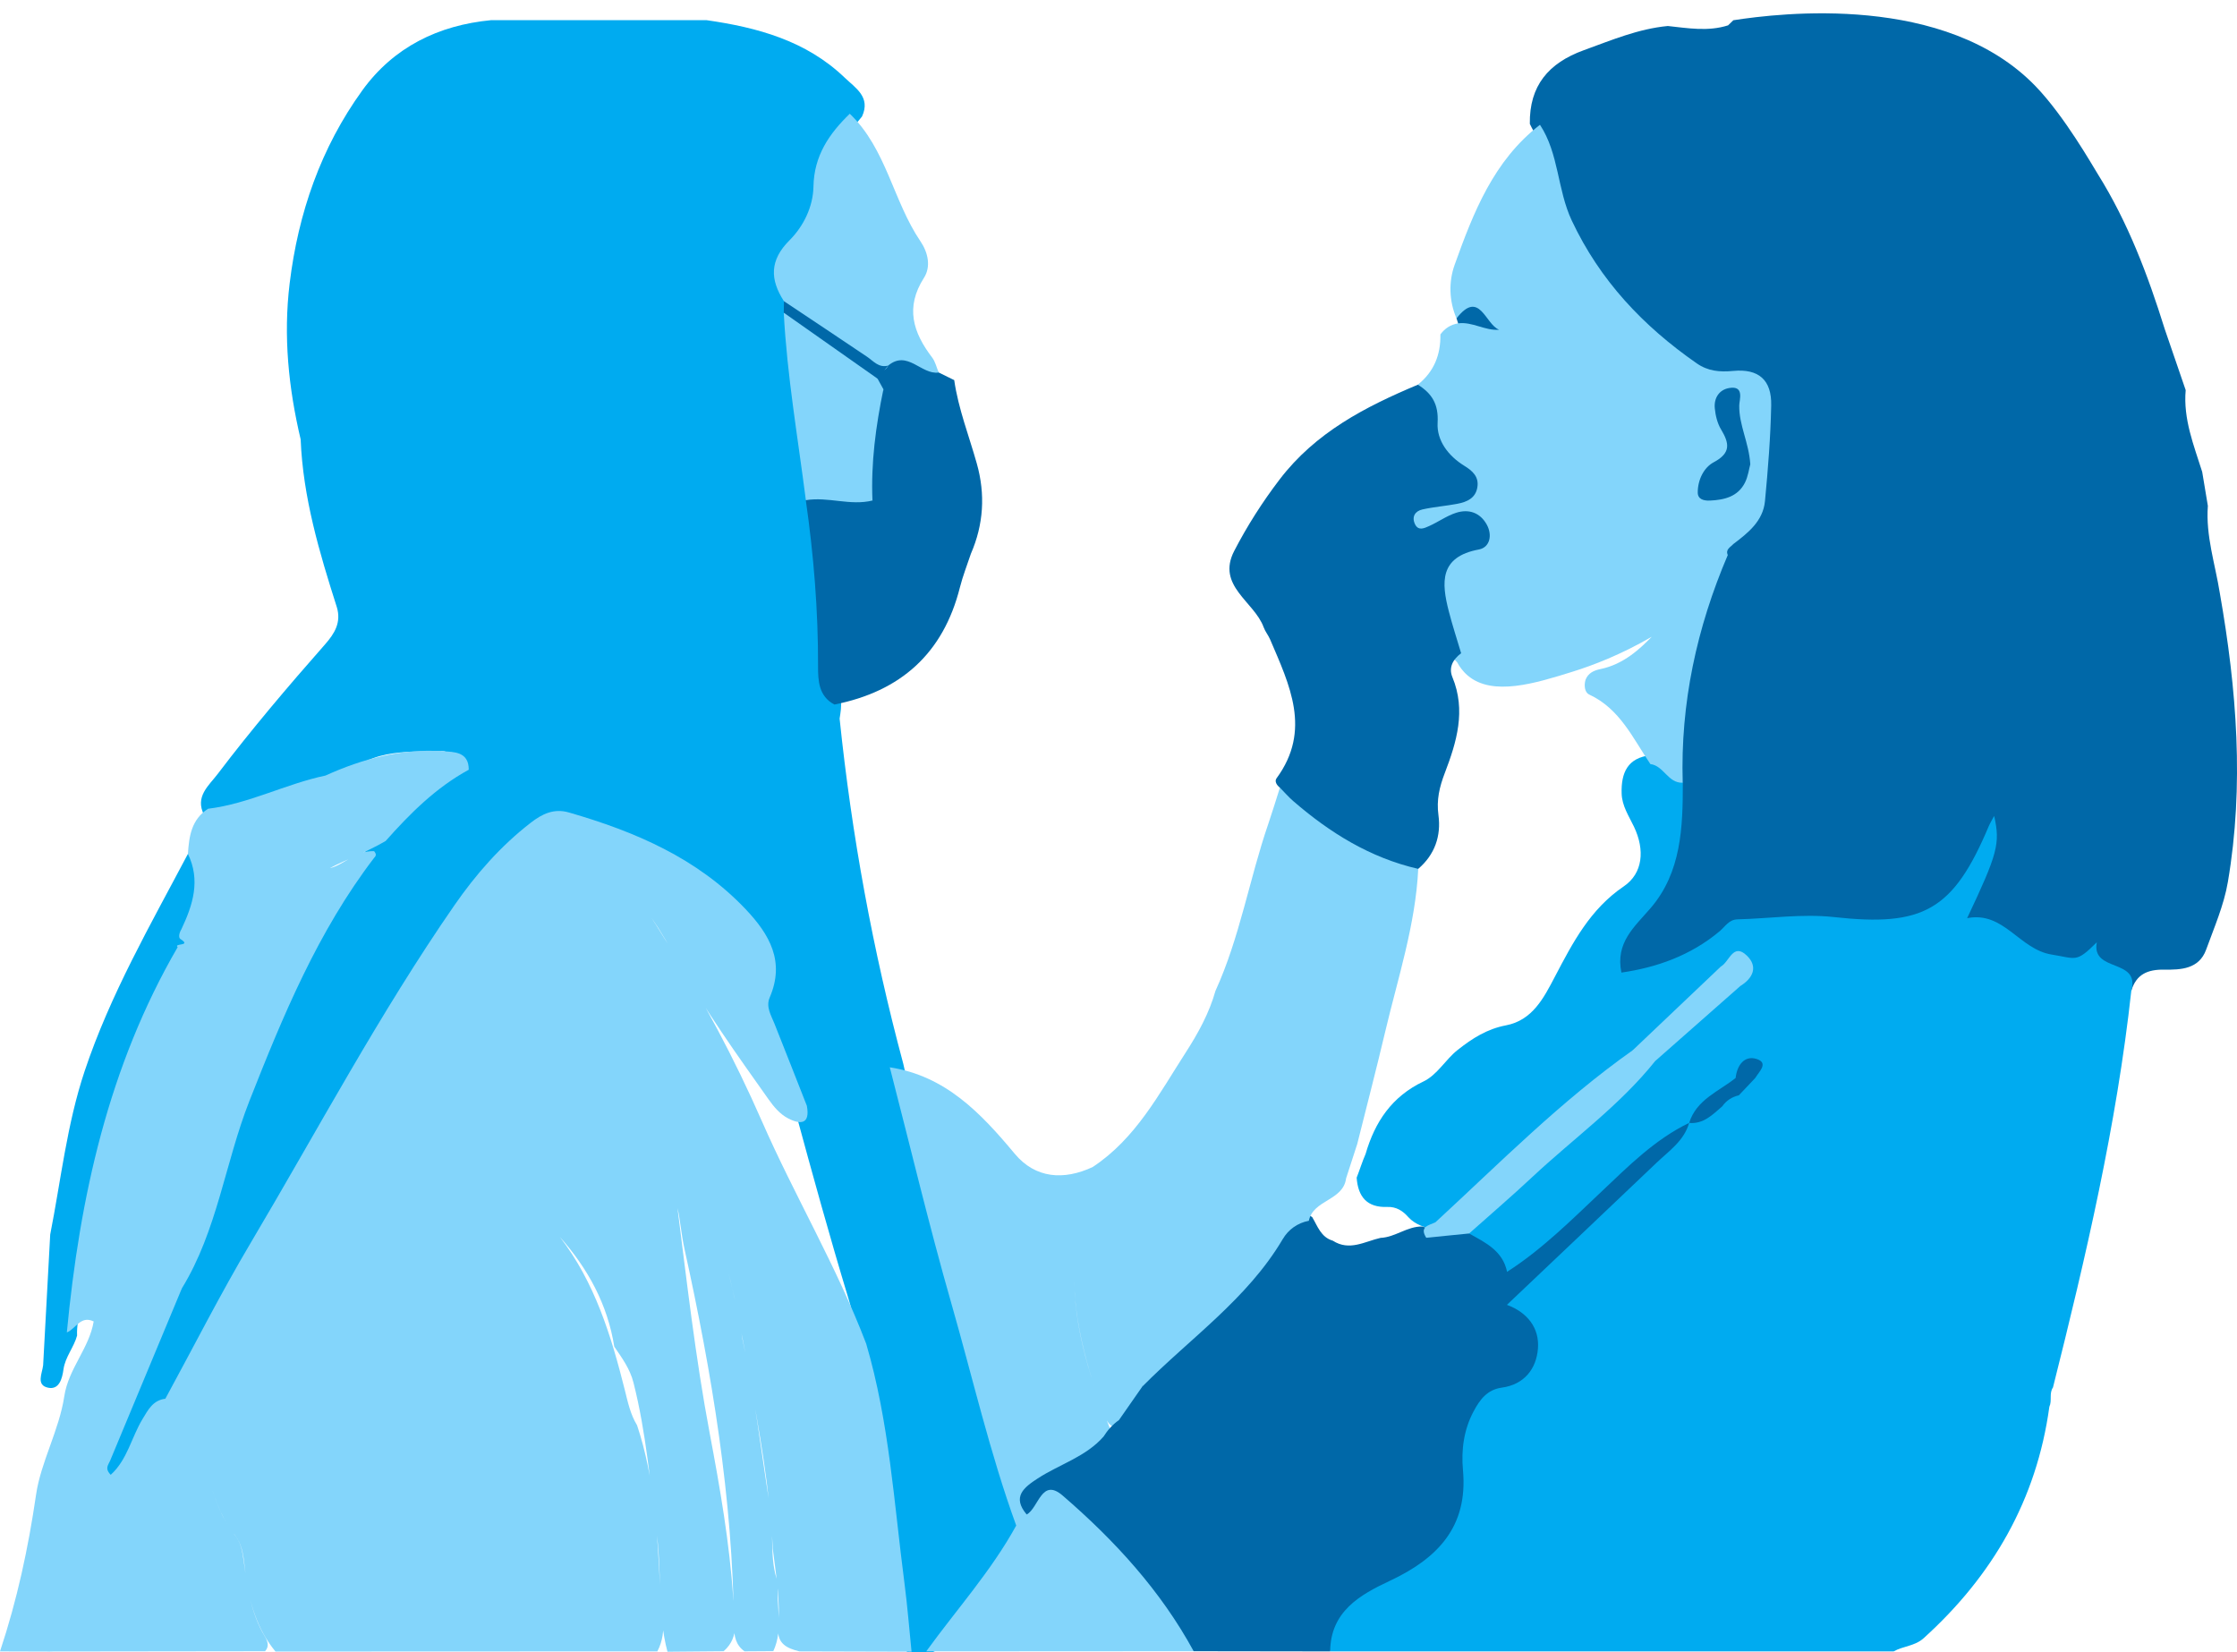 <?xml version="1.0" encoding="utf-8"?>
<!-- Generator: Adobe Illustrator 24.2.3, SVG Export Plug-In . SVG Version: 6.00 Build 0)  -->
<svg version="1.1" id="Слой_1" xmlns="http://www.w3.org/2000/svg" xmlns:xlink="http://www.w3.org/1999/xlink" x="0px" y="0px"
	 viewBox="0 0 585 432" style="enable-background:new 0 0 585 432;" xml:space="preserve">
<style type="text/css">
	.st0{fill:#000600;}
	.st1{fill:#0071C5;}
	.st2{clip-path:url(#SVGID_2_);fill:#83D5FB;}
	.st3{clip-path:url(#SVGID_2_);fill:#00ABF0;}
	.st4{clip-path:url(#SVGID_2_);fill:#57CAF9;}
	.st5{clip-path:url(#SVGID_2_);fill:#0071C5;}
	.st6{clip-path:url(#SVGID_2_);fill:#31C5F8;}
	.st7{clip-path:url(#SVGID_2_);fill:#3DD1F9;}
	.st8{clip-path:url(#SVGID_4_);fill:#00ABF0;}
	.st9{clip-path:url(#SVGID_4_);fill:#83D5FB;}
	.st10{clip-path:url(#SVGID_4_);fill:#31C5F8;}
	.st11{clip-path:url(#SVGID_4_);fill:#0071C5;}
	.st12{clip-path:url(#SVGID_4_);fill:#57CAF9;}
	.st13{clip-path:url(#SVGID_4_);fill:#A6A6A6;}
	.st14{opacity:0.14;fill:#000600;}
	.st15{clip-path:url(#SVGID_8_);fill:#C980DD;}
	.st16{clip-path:url(#SVGID_8_);fill:#E7B3EE;}
	.st17{clip-path:url(#SVGID_8_);fill:#8C9295;}
	.st18{clip-path:url(#SVGID_8_);fill:#921C9F;}
	.st19{clip-path:url(#SVGID_8_);fill:#CDD0D3;}
	.st20{clip-path:url(#SVGID_8_);fill:#DFDBD1;}
	.st21{clip-path:url(#SVGID_8_);fill:#543F31;}
	.st22{clip-path:url(#SVGID_8_);fill:#C38A75;}
	.st23{clip-path:url(#SVGID_8_);fill:#B3B9BC;}
	.st24{clip-path:url(#SVGID_8_);fill:#8B9295;}
	.st25{clip-path:url(#SVGID_8_);fill:#D59C87;}
	.st26{fill:#E7B3EE;}
	.st27{clip-path:url(#SVGID_10_);}
	.st28{fill:#D6A1E6;}
	.st29{fill:#C980DD;}
	.st30{clip-path:url(#SVGID_12_);fill:#FFE050;}
	.st31{opacity:0.5;clip-path:url(#SVGID_12_);}
	.st32{fill:#A2C9FF;}
	.st33{fill:#FF8B00;}
	.st34{clip-path:url(#SVGID_12_);fill:#FFECA0;}
	.st35{clip-path:url(#SVGID_12_);}
	.st36{fill:#F9C956;}
	.st37{fill:#FFECA0;}
	.st38{fill:#2A356B;}
	.st39{clip-path:url(#SVGID_12_);fill:#F9C956;}
	.st40{clip-path:url(#SVGID_12_);fill:#A2C9FF;}
	.st41{clip-path:url(#SVGID_12_);fill:#FF8B00;}
	.st42{clip-path:url(#SVGID_12_);fill:#2A356B;}
	.st43{fill:#1B254E;}
	.st44{clip-path:url(#SVGID_12_);fill:#C22C28;}
	.st45{clip-path:url(#SVGID_12_);fill:#FF7400;}
	.st46{fill:#FFE050;}
	.st47{clip-path:url(#SVGID_12_);fill:#FFEB82;}
	.st48{clip-path:url(#SVGID_14_);fill:#FFE286;}
	.st49{fill:#FFFFFF;}
	.st50{fill:#ACD7C2;}
	.st51{fill:none;stroke:#FFFFFF;stroke-miterlimit:10;}
	.st52{fill:#A1CAAA;}
	.st53{fill:#95CCA0;}
	.st54{opacity:0.76;}
	.st55{fill:#C3E8CC;}
	.st56{fill:url(#SVGID_15_);}
	.st57{fill:url(#SVGID_16_);}
	.st58{fill:url(#SVGID_17_);}
	.st59{fill:#F5E5BD;}
	.st60{fill:url(#SVGID_18_);}
	.st61{fill:url(#SVGID_19_);}
	.st62{fill:url(#SVGID_20_);}
	.st63{fill:url(#SVGID_21_);}
	.st64{fill:url(#SVGID_22_);}
	.st65{fill:url(#SVGID_23_);}
	.st66{fill:#E3EDC3;}
	.st67{fill:#EEFAD1;}
	.st68{fill:url(#SVGID_24_);}
	.st69{fill:url(#SVGID_25_);}
	.st70{fill:url(#SVGID_26_);}
	.st71{fill:url(#SVGID_27_);}
	.st72{fill:url(#SVGID_28_);}
	.st73{fill:#FFE392;}
	.st74{clip-path:url(#SVGID_30_);fill:url(#SVGID_31_);}
	.st75{fill:#5B2A1E;}
	.st76{fill:#8F7673;}
	.st77{fill:url(#SVGID_32_);}
	.st78{fill:url(#SVGID_33_);}
	.st79{fill:url(#SVGID_34_);}
	.st80{fill:url(#SVGID_35_);}
	.st81{fill:#F79291;}
	.st82{fill:url(#SVGID_36_);}
	.st83{fill:#FF9D5B;}
	.st84{opacity:0.75;fill:#FFFFFF;}
	.st85{fill:#FFC28E;}
	.st86{fill:none;}
	.st87{clip-path:url(#SVGID_38_);fill:#FFE0C3;}
	.st88{clip-path:url(#SVGID_38_);fill:#FF9F36;}
	.st89{clip-path:url(#SVGID_38_);fill:#FFF3E2;}
	.st90{clip-path:url(#SVGID_40_);fill:#FAC1E3;}
	.st91{opacity:0.8;clip-path:url(#SVGID_40_);fill:#EF8FC7;}
	.st92{clip-path:url(#SVGID_40_);fill:#EF8FC7;}
	.st93{opacity:0.79;clip-path:url(#SVGID_40_);fill:#FAC1E3;}
	.st94{fill:url(#SVGID_41_);}
	.st95{fill:#FFFDEC;}
	.st96{fill:#78CB99;}
	.st97{fill:#B2E1C4;}
	.st98{fill:#D8EFE2;}
	.st99{opacity:0.44;fill:#FFFFFF;}
	.st100{clip-path:url(#SVGID_43_);fill:#FFF7C8;}
	.st101{fill:url(#SVGID_44_);}
	.st102{fill:url(#SVGID_45_);}
	.st103{opacity:0.86;fill:#FFD0D7;}
	.st104{fill:url(#SVGID_46_);}
	.st105{opacity:0.66;}
	.st106{opacity:0.37;fill:#FFFFFF;}
	.st107{opacity:0.4;}
	.st108{opacity:0.26;fill:#FFFFFF;}
	.st109{opacity:0.62;fill:#FFFFFF;}
	.st110{opacity:0.41;fill:#FFFFFF;}
	.st111{opacity:0.69;fill:#FFFFFF;}
	.st112{opacity:0.73;fill:#FFFFFF;}
	.st113{opacity:0.16;fill:#FFFFFF;}
	.st114{opacity:0.3;fill:#FFFFFF;}
	.st115{opacity:0.23;fill:#FFFFFF;}
	.st116{opacity:0.24;fill:#FFFFFF;}
	.st117{opacity:0.43;fill:#FFFFFF;}
	.st118{opacity:0.76;fill:#FFFFFF;}
	.st119{opacity:0.08;fill:#FFFFFF;}
	.st120{opacity:0.27;fill:#FFFFFF;}
	.st121{opacity:0.46;}
	.st122{opacity:0.86;fill:#FFFFFF;}
	.st123{opacity:0.54;fill:#FFFFFF;}
	.st124{opacity:0.28;}
	.st125{clip-path:url(#SVGID_48_);fill:#F17171;}
	.st126{clip-path:url(#SVGID_48_);fill:#F79291;}
	.st127{clip-path:url(#SVGID_48_);fill:#FFC5C4;}
	.st128{clip-path:url(#SVGID_48_);fill:#FFFFFF;}
	.st129{clip-path:url(#SVGID_50_);}
	.st130{fill:#FF7B89;}
	.st131{clip-path:url(#SVGID_50_);fill:none;}
	.st132{fill:none;stroke:#FFFFFF;stroke-width:2;stroke-miterlimit:10;}
	.st133{opacity:0.45;fill:#FFFFFF;}
	.st134{opacity:0.8;fill:#FFFFFF;}
	.st135{opacity:0.79;fill:#FFFFFF;}
	.st136{fill:#F1C4A9;}
	.st137{fill:none;stroke:#FFFFFF;stroke-width:0.75;stroke-miterlimit:10;}
	.st138{fill:#FFFFFF;stroke:#FFFFFF;stroke-width:0.25;stroke-miterlimit:10;}
	.st139{fill:#00A5C4;}
	.st140{fill:#31C5F8;}
	.st141{fill:#57CAF9;}
	.st142{fill:#00A8B8;}
	.st143{fill:#EA90A7;}
	.st144{fill:#91693D;}
	.st145{fill:#F2BECD;}
	.st146{fill:#D87290;}
	.st147{fill:#574435;}
	.st148{fill:#C8A37C;}
	.st149{fill:#641F1E;}
	.st150{fill:#E16C8D;}
	.st151{fill:#D63665;}
	.st152{fill:#DDB689;}
	.st153{fill:#F64776;}
	.st154{fill:#DEB689;}
	.st155{fill:#F2769B;}
	.st156{fill:#FAFAF8;}
	.st157{fill:#F7C3DB;}
	.st158{fill:#E3B9B4;}
	.st159{fill:#FFBEC5;}
	.st160{fill:#FFC9D7;}
	.st161{fill:#C73F69;}
	.st162{fill:#F7F7F7;}
	.st163{fill:#F2F2F2;}
	.st164{fill:#FFFBF1;}
	.st165{fill:#F8C3D1;}
	.st166{fill:#FC7798;}
	.st167{fill:#FFC5C4;}
	.st168{fill:#FFD0D7;}
	.st169{fill:#B39D8E;}
	.st170{fill:#FFE4EB;}
	.st171{fill:#F1F1F1;}
	.st172{fill:#FFA5B2;}
	.st173{fill:#A2C4DB;}
	.st174{fill:#583B34;}
	.st175{fill:#B1CFE4;}
	.st176{fill:#FBFBFA;}
	.st177{fill:#E0CFC7;}
	.st178{fill:#D9946B;}
	.st179{fill:#FFEBF2;}
	.st180{fill:#FCDDE6;}
	.st181{fill:#F2CCC1;}
	.st182{fill:#DF4E50;}
	.st183{fill:#45BC7A;}
	.st184{fill:#87E4AE;}
	.st185{fill:#00AC5F;}
	.st186{fill:#7FD9A9;}
	.st187{fill:#F1BB3A;}
	.st188{fill:#B89E65;}
	.st189{fill:#97D183;}
	.st190{fill:#3C3724;}
	.st191{fill:#D5BDA1;}
	.st192{fill:#9B8174;}
	.st193{fill:#587147;}
	.st194{fill:#E6D5BD;}
	.st195{fill:#5CC588;}
	.st196{clip-path:url(#SVGID_58_);fill:#B2E1C4;}
	.st197{clip-path:url(#SVGID_58_);fill:#FFFFFF;}
	.st198{clip-path:url(#SVGID_58_);fill:#78CB99;}
	.st199{fill:#FFEB82;}
	.st200{fill:#FFDF47;}
	.st201{clip-path:url(#SVGID_60_);fill:#F3A368;}
	.st202{clip-path:url(#SVGID_60_);fill-rule:evenodd;clip-rule:evenodd;fill:#FF8D4F;}
	.st203{clip-path:url(#SVGID_60_);fill:#E45C26;}
	.st204{clip-path:url(#SVGID_60_);fill:#F8B846;}
	.st205{fill:#E45C26;}
	.st206{fill:#FF8D4F;}
	.st207{fill:#FFAB33;}
	.st208{fill:#E46D00;}
	.st209{fill:#EE6406;}
	.st210{fill:#FF9B00;}
	.st211{fill:#130077;}
	.st212{fill:#FFBA98;}
	.st213{opacity:0.3;}
	.st214{fill:#FF7300;}
	.st215{fill:#6E0000;}
	.st216{fill-rule:evenodd;clip-rule:evenodd;fill:#FF9B00;}
	.st217{fill-rule:evenodd;clip-rule:evenodd;fill:url(#SVGID_61_);}
	.st218{opacity:0.3;fill-rule:evenodd;clip-rule:evenodd;fill:#A3002C;}
	.st219{fill-rule:evenodd;clip-rule:evenodd;fill:url(#SVGID_62_);}
	.st220{fill-rule:evenodd;clip-rule:evenodd;fill:url(#SVGID_63_);}
	.st221{opacity:0.5;fill-rule:evenodd;clip-rule:evenodd;fill:url(#SVGID_64_);}
	.st222{fill-rule:evenodd;clip-rule:evenodd;fill:#FFC384;}
	.st223{fill-rule:evenodd;clip-rule:evenodd;fill:url(#SVGID_65_);}
	.st224{fill-rule:evenodd;clip-rule:evenodd;fill:url(#SVGID_66_);}
	.st225{fill-rule:evenodd;clip-rule:evenodd;fill:url(#SVGID_67_);}
	.st226{opacity:0.5;fill-rule:evenodd;clip-rule:evenodd;fill:url(#SVGID_68_);}
	.st227{fill-rule:evenodd;clip-rule:evenodd;fill:#F3A368;}
	.st228{opacity:0.5;fill-rule:evenodd;clip-rule:evenodd;fill:#F3A368;}
	.st229{fill-rule:evenodd;clip-rule:evenodd;fill:#FF8D4F;}
	.st230{fill-rule:evenodd;clip-rule:evenodd;fill:#FFAB33;}
	.st231{opacity:0.62;fill-rule:evenodd;clip-rule:evenodd;fill:#C7002A;}
	.st232{opacity:0.5;fill-rule:evenodd;clip-rule:evenodd;fill:#FF8D4F;}
	.st233{opacity:0.5;fill-rule:evenodd;clip-rule:evenodd;fill:#8E5472;}
	.st234{opacity:0.3;fill-rule:evenodd;clip-rule:evenodd;fill:url(#SVGID_69_);}
	.st235{opacity:0.5;fill-rule:evenodd;clip-rule:evenodd;fill:url(#SVGID_70_);}
	.st236{opacity:0.3;fill-rule:evenodd;clip-rule:evenodd;fill:url(#SVGID_71_);}
	.st237{opacity:0.3;fill-rule:evenodd;clip-rule:evenodd;fill:url(#SVGID_72_);}
	.st238{clip-path:url(#SVGID_74_);}
	.st239{clip-path:url(#SVGID_74_);fill:#FF8D4F;}
	.st240{fill:#F3A368;}
	.st241{clip-path:url(#SVGID_76_);}
	.st242{fill:#E98B38;}
	.st243{clip-path:url(#SVGID_78_);}
	.st244{fill:#F8B846;}
	.st245{clip-path:url(#SVGID_80_);}
	.st246{clip-path:url(#SVGID_80_);fill:#FF8D4F;}
	.st247{fill-rule:evenodd;clip-rule:evenodd;fill:url(#SVGID_81_);}
	.st248{fill-rule:evenodd;clip-rule:evenodd;fill:url(#SVGID_82_);}
	.st249{fill-rule:evenodd;clip-rule:evenodd;fill:url(#SVGID_83_);}
	.st250{opacity:0.5;fill-rule:evenodd;clip-rule:evenodd;fill:url(#SVGID_84_);}
	.st251{fill-rule:evenodd;clip-rule:evenodd;fill:url(#SVGID_85_);}
	.st252{fill-rule:evenodd;clip-rule:evenodd;fill:url(#SVGID_86_);}
	.st253{fill-rule:evenodd;clip-rule:evenodd;fill:url(#SVGID_87_);}
	.st254{opacity:0.5;fill-rule:evenodd;clip-rule:evenodd;fill:url(#SVGID_88_);}
	.st255{opacity:0.3;fill-rule:evenodd;clip-rule:evenodd;fill:url(#SVGID_89_);}
	.st256{opacity:0.5;fill-rule:evenodd;clip-rule:evenodd;fill:url(#SVGID_90_);}
	.st257{opacity:0.3;fill-rule:evenodd;clip-rule:evenodd;fill:url(#SVGID_91_);}
	.st258{opacity:0.3;fill-rule:evenodd;clip-rule:evenodd;fill:url(#SVGID_92_);}
	.st259{opacity:0.88;fill:#FFFEF4;}
	.st260{fill:#FFCF66;}
	.st261{fill:#AFABAC;}
	.st262{fill:#FFE286;}
	.st263{fill:#FFE787;}
	.st264{fill:#F6C700;}
	.st265{fill:#FFEA96;}
	.st266{clip-path:url(#SVGID_94_);fill:#F9C956;}
	.st267{clip-path:url(#SVGID_94_);fill:#FFE050;}
	.st268{clip-path:url(#SVGID_96_);fill:#921C9F;}
	.st269{opacity:0.5;clip-path:url(#SVGID_96_);}
	.st270{fill:#921C9F;}
	.st271{clip-path:url(#SVGID_96_);}
	.st272{clip-path:url(#SVGID_98_);fill:#D6A1E6;}
	.st273{fill:#BC59D3;}
	.st274{opacity:0.5;fill:#FFFFFF;}
	.st275{opacity:0.5;fill:#FFFFFF;stroke:#FFFFFF;stroke-miterlimit:10;}
	.st276{opacity:0.68;fill:#FFFFFF;}
	.st277{fill:#E9CBF2;}
	.st278{fill:#D9A2E1;}
	.st279{fill:#AA7B41;}
	.st280{fill:#8C9295;}
	.st281{fill:#CDD0D3;}
	.st282{fill:#DFDBD1;}
	.st283{fill:#543F31;}
	.st284{fill:#C38A75;}
	.st285{fill:#B3B9BC;}
	.st286{fill:#8B9295;}
	.st287{fill:#D59C87;}
	.st288{fill:#3DD1F9;}
	.st289{fill:#F92405;}
	.st290{fill:#B30000;}
	.st291{fill:#FA3C20;}
	.st292{fill:#E2A080;}
	.st293{fill:#950000;}
	.st294{fill:#F50000;}
	.st295{clip-path:url(#SVGID_100_);fill:#EA90A7;}
	.st296{clip-path:url(#SVGID_100_);fill:#FFEBF2;}
	.st297{clip-path:url(#SVGID_100_);fill:#D3CFB3;}
	.st298{clip-path:url(#SVGID_100_);fill:#FCDDE6;}
	.st299{clip-path:url(#SVGID_100_);}
	.st300{clip-path:url(#SVGID_100_);fill:#FFC9D7;}
	.st301{fill:#FA90B4;}
	.st302{fill:#BCA494;}
	.st303{fill:#63443C;}
	.st304{fill:#CFABA0;}
	.st305{fill:#A1C3DA;}
	.st306{fill:#9B7972;}
	.st307{fill:#77573F;}
	.st308{fill-rule:evenodd;clip-rule:evenodd;fill:#FA3C20;}
	.st309{fill-rule:evenodd;clip-rule:evenodd;fill:#D00707;}
	.st310{fill-rule:evenodd;clip-rule:evenodd;fill:#F92405;}
	.st311{fill-rule:evenodd;clip-rule:evenodd;fill:#F50000;}
	.st312{fill-rule:evenodd;clip-rule:evenodd;fill:#F95F53;}
	.st313{fill:#F95F53;}
	.st314{clip-path:url(#SVGID_102_);fill:#574435;}
	.st315{clip-path:url(#SVGID_102_);fill:#C8A37C;}
	.st316{clip-path:url(#SVGID_102_);fill:#91693D;}
	.st317{clip-path:url(#SVGID_102_);fill:#D00707;}
	.st318{clip-path:url(#SVGID_102_);fill:#FA3C20;}
	.st319{clip-path:url(#SVGID_102_);fill:#950000;}
	.st320{clip-path:url(#SVGID_102_);fill:#F95F53;}
	.st321{clip-path:url(#SVGID_102_);fill:#131212;}
	.st322{clip-path:url(#SVGID_102_);fill:#B30000;}
	.st323{clip-path:url(#SVGID_102_);fill:#412A1A;}
	.st324{clip-path:url(#SVGID_102_);fill:#DEC6AF;}
	.st325{clip-path:url(#SVGID_102_);fill:#BF855C;}
	.st326{fill:#D00707;}
	.st327{fill:#AB9DB8;}
	.st328{fill:#381A12;}
	.st329{fill:#EBCBB8;}
	.st330{fill:#AC9EBB;}
	.st331{fill:#F8F6F5;}
	.st332{fill:#0A345E;}
	.st333{fill:#412A1A;}
	.st334{fill:#131212;}
	.st335{fill:#DEC6AF;}
	.st336{fill:#BF855C;}
	.st337{opacity:0.79;fill:#FFBEC5;}
	.st338{opacity:0.79;fill:#FA90B4;}
	.st339{fill:#83D5FB;}
	.st340{fill:#00ABF0;}
	.st341{opacity:0.6;fill:#FFFFFF;}
	.st342{opacity:0.34;fill:#FFFFFF;}
	.st343{opacity:0.25;fill:#FFFFFF;}
	.st344{opacity:0.6;}
	.st345{fill:#B2B0AD;}
	.st346{fill:#0D0707;}
	.st347{fill:#A6A6A6;}
	.st348{fill:#0068A8;}
</style>
<g>
	<path class="st340" d="M128.45,5.27c18.77,0,37.54,0,56.3,0c13.34,1.91,26.06,5.36,36.14,15.03c2.82,2.71,6.88,5.07,4.54,10.16
		c-4.71,5.49-8.25,11.45-9.07,18.92c-0.6,5.5-3.06,10.58-6.28,15.01c-3.1,4.26-3.99,8.49-2.18,13.36c-0.26,1.79-0.57,3.58-0.57,5.4
		c3.58,15.7,5.07,31.68,6.45,47.67c2.68,12.37,3.97,24.87,3.45,37.53c-0.21,5.09,1.26,9.87,2.66,14.67
		c0.22,1.65-0.07,3.26-0.32,4.88c3.17,30.53,8.68,60.62,16.65,90.26c3.92,18.04,9.22,35.72,13.97,53.55
		c4.13,15.53,8.44,31,12.97,46.42c1.93,6.57,1.01,13.83,4.91,19.9c0.91,1.63,0.77,3.37-0.18,4.79
		c-6.25,9.37-12.64,18.65-20.52,26.78c-1.52,1.56-3.42,2.62-5.58,3.14c-1.58,0-3.2,0.29-4.59-0.8c-5.24-8.38-4.14-18.08-5.38-27.22
		c-2.4-17.59-4.21-35.26-8.91-52.46c1.09-4.39,0.29-8.38-1.05-12.79c-4.88-16.1-9.36-32.33-13.77-48.57
		c0.61-6.09-4.26-9.99-6.15-15.09c-2.41-6.5-5.56-12.52-3.39-20c1.31-4.52-1.03-8.98-4.02-12.61
		c-11.64-14.12-27.33-21.54-44.52-26.24c-5.47-1.5-9.61,1.53-13.48,5.12c-13.21,12.25-22.63,27.3-31.39,42.75
		c-17.73,31.27-37.64,61.3-53.56,93.61c-1.78,3.62-3.97,7.09-7.32,9.6c-6.44,2.43-6.48,9.25-9.26,14.07
		c-1.79,3.11-2.71,6.54-6.86,5.1c-4.41-1.53-3.14-5.15-1.88-8.43c5.54-14.47,12.22-28.47,17.88-42.89
		c4.11-6.21,6.49-13.2,8.45-20.24c7.42-26.59,17.19-52.18,30.96-76.21c3.36-5.86,7.98-10.7,11.59-16.3
		c1.44-1.55,1.72-3.68,2.69-5.46c6.06-5.66,10.97-12.66,18.82-16.3c0.91-0.42,1.07-1.52,1.15-2.47c-0.07-1.32-0.65-2.52-1.97-2.49
		c-9.91,0.21-20.23-0.8-27.28,8.58c-0.58,0.77-1.64,0.95-2.51,1.35c-8.19,2.78-16.7,4.48-24.74,7.74c-2.65,1.07-5.6,1.86-7.92-0.99
		c-2.5-4.79,1.25-7.68,3.58-10.76c8.86-11.68,18.35-22.84,28.04-33.84c2.53-2.87,4.29-5.78,3.09-9.74
		c-4.57-14.32-8.85-28.7-9.46-43.86c-3.17-13.44-4.56-26.98-2.88-40.79c2.24-18.4,8.16-35.48,19.02-50.5
		C102.94,12.33,114.62,6.59,128.45,5.27z"/>
	<path class="st348" d="M532.32,22.54c7.57,7.85,14.86,20.71,16.26,22.95c7.9,12.63,13.11,26.42,17.52,40.55
		c1.83,5.32,3.66,10.65,5.48,15.97c-0.67,7.55,2.12,14.4,4.32,21.38c0.49,2.96,0.99,5.92,1.48,8.88
		c-0.59,7.83,1.92,15.23,3.13,22.82c4.41,25.08,6.41,50.27,2.1,75.55c-1.03,6.05-3.57,11.87-5.69,17.7
		c-1.85,5.07-6.65,5.26-10.86,5.2c-4.45-0.07-7.38,1.19-8.7,5.53c-5.48-2.25-10.94-4.02-16.98-4.87
		c-9.56-1.34-17.74-6.96-26.07-11.62c-3.34-1.87-2.72-4.99-0.94-8.14c2.18-3.85,4.82-7.51,5.97-11.89
		c-4.98,15.08-13.36,21.2-28.78,21.35c-5.77,0.06-11.52-0.24-17.28-0.27c-10.4-0.04-20.28,0.24-28.95,7.69
		c-4.45,3.82-10.94,4.8-16.86,5.88c-6.01,1.09-7.95-0.87-7.51-6.84c0.34-4.72,1.45-8.48,6.13-11.26c6.28-3.73,9.15-10.07,9.67-17.37
		c0.43-6.02,1.08-12.02,1.7-18.02c-2.28-20.89,2.12-40.45,11.68-59c0.66-1.39,1.22-2.83,1.7-4.29c12.27-10.27,8.71-24.08,8.22-37.16
		c-0.1-2.77-2.11-4.61-4.88-3.89c-12.7,3.29-19.56-6.12-26.87-13.01c-14.3-13.49-23.78-29.9-25.57-50.01
		c-0.13-1.44-1.1-2.64-1.67-3.96c-0.15-9.98,4.89-15.92,14.11-19.26c7.21-2.61,14.25-5.6,21.97-6.33c5.26,0.56,10.52,1.5,15.76-0.17
		c0.47-0.43,0.93-0.88,1.38-1.34C465.56,3.4,508.78-1.85,532.32,22.54z"/>
	<path class="st340" d="M347.87,431.8c-3.7-6.29-2.38-11.17,2.94-15.13c6.7-5,14.79-7.63,20.95-13.68
		c5.26-5.17,7.71-10.65,7.24-17.84c-0.49-7.57,0.54-14.82,5.27-21.16c1.46-1.95,2.95-3.53,5.37-4.49c8.96-3.55,10-7.22,4.63-15.1
		c-0.54-0.79-1.18-1.51-1.66-2.36c-1.45-3.86,1.89-5.73,3.87-7.37c15.63-13.03,29.75-27.71,45.16-40.95
		c3.02-1.8,4.98-5.15,8.68-5.95c0.82-0.93,1.64-1.86,2.45-2.8c-0.1,0.09-0.27,0.12-0.34,0.21c-3.78,3.01-7.66,5.72-11.18,8.92
		c-13.77,12.07-27,24.73-40.42,37.17c-1.98,1.84-4.03,3.67-7.1,3.01c-3.96-3.66-8.8-6.47-11.48-11.43
		c-0.95-3.28,1.64-4.66,3.48-6.42c12.04-11.53,25.16-21.87,37.25-33.35c2.59-2.46,5.3-4.79,7.48-7.63
		c6.46-6.43,13.3-12.45,20.2-18.13c-0.13,0.11-0.1,0.02-0.2,0.12c-7.57,6.29-14.95,12.59-21.59,19.7
		c-15.9,12.44-31.22,25.52-45.43,39.87c-2.29,2.31-4.76,4.55-8.36,4.59c-2.48-0.68-4.96-1.35-6.78-3.34
		c-1.45-1.67-3.2-2.76-5.49-2.67c-5.32,0.2-7.67-2.65-8.03-7.66c0.81-2.04,1.45-4.17,2.34-6.2c2.44-8.39,6.86-15.02,15.13-18.95
		c3.63-1.73,5.71-5.68,8.94-8.24c3.84-3.03,7.68-5.49,12.62-6.43c6.96-1.32,9.92-7.21,12.8-12.7c4.68-8.93,9.23-17.68,18.02-23.64
		c5-3.39,5.58-9.5,2.68-15.59c-1.34-2.81-3.13-5.42-3.23-8.67c-0.17-5.4,1.52-9.41,7.65-10.04c4.92-0.06,5.95,4.36,8.35,7.21
		c0.01,11.65-0.39,23.41-8.41,32.75c-4.25,4.95-9.27,9.02-7.65,16.88c9-1.3,18.04-4.37,25.74-10.86c1.43-1.21,2.36-3,4.63-3.06
		c8.39-0.21,16.89-1.5,25.15-0.6c23.4,2.57,31.23-1.66,40.54-23.75c0.36-0.84,0.85-1.63,1.42-2.69c1.61,7.25,0.93,9.8-7.07,26.73
		c9.63-1.89,13.61,8.17,22.12,9.52c6.49,1.03,6.31,2.22,11.79-3.21c-1.5,8.01,11.4,4.06,9.02,12.68
		c-3.85,35.16-11.88,69.5-20.48,103.72c-1.07,1.54-0.19,3.45-0.95,5.05c-3.33,24.31-14.81,44.18-32.88,60.52
		c-2.3,2.08-5.35,2.03-7.84,3.45C446.08,431.8,396.98,431.8,347.87,431.8z"/>
	<path class="st340" d="M13.13,322.81c2.81-14.27,4.36-28.8,8.99-42.69c6.69-20.05,17.22-38.28,27.03-56.86
		c3.85-0.69,4.26,2.11,4.56,4.71c0.6,5.26,0.41,10.4-3.35,14.68c-0.8,1.88-1.02,3.9-1.32,5.89c-2.19,7.12-6.32,13.36-9.15,20.21
		c-8.93,21.57-14.38,44.03-17.37,67.11c-0.59,4.51-2.57,8.74-2.36,13.36c-0.83,3.09-3.11,5.58-3.56,8.86
		c-0.33,2.38-1.12,5.39-4.01,4.78c-3.21-0.67-1.57-3.7-1.31-5.85C11.88,345.62,12.5,334.21,13.13,322.81z"/>
	<path class="st339" d="M238.38,431.88c-9.78-0.03-19.57-0.05-29.35-0.08c-3.24-0.81-5.89-2.02-5.52-6.18
		c0.62-6.97-0.59-13.85-1.43-20.74c-0.7-15.48-3.54-30.68-6.24-45.89c-0.7-3.96-1.41-7.96-2.26-11.9
		c-1.75-10.82-5.12-21.28-7.39-31.99c2.56,11.66,6.13,23.09,7.94,34.94c3.23,14.73,4.94,29.69,7.31,44.54
		c1.02,6.4-0.32,13,1.99,19.24c-0.52,5.97,1.51,12.1-1.2,17.92c-2.51,0.02-5.01,0.03-7.52,0.05c-2.31-1.61-2.75-4.02-2.77-6.58
		c-0.31-33.39-5.77-66.11-12.93-98.6c-0.89-4.03-1.18-8.17-1.84-10.71c2.39,18.7,4.66,38.93,8.43,58.91
		c2.7,14.33,5.2,28.66,6.15,43.19c0.3,4.6,1.97,9.86-2.51,13.76c-4.9,0.04-9.8,0.09-14.69,0.13c-2.66-9.98-1.45-20.32-2.75-30.4
		c-1.72-13.36-2.8-26.83-6.14-39.97c-0.92-3.63-3.01-6.46-5.02-9.4c-1.75-11.04-6.9-20.41-14.22-28.68
		c9.11,11.84,13.4,25.78,16.96,39.96c0.81,3.23,1.46,6.4,3.22,9.28c4.58,13.76,5.3,28.08,6.02,42.34
		c0.28,5.53,2.18,11.32-0.72,16.78c-33.29,0.01-66.57,0.03-99.86,0.04c-4.89-5.95-6.87-13-7.85-20.45c-0.49-3.76-0.5-7.68-3.35-10.7
		c-3.28-4.45-4.89-9.63-6.47-14.83c1.64,5.37,3.26,10.74,6.82,15.25c1.8,2.07,2.2,4.57,2.56,7.18c0.94,6.75,1.86,13.53,5.48,19.57
		c0.7,1.17,1.31,2.58,0.09,3.9c-18.79,0.02-37.59,0.05-56.38,0.07c-3.46-2.85-2.16-6.13-0.42-9.04
		c6.77-11.3,12.71-23.06,19.35-34.43c4.28-7.32,6.42-15.69,11.39-22.66c7.41-13.6,14.41-27.43,22.31-40.74
		c17.52-29.53,33.64-59.91,53.22-88.19c5.61-8.11,12.11-15.54,20-21.64c2.99-2.32,6.07-3.82,9.98-2.69
		c17.3,5,33.53,11.91,46.23,25.3c6.24,6.58,10.34,13.67,6.29,23.07c-1.06,2.46,0.36,4.65,1.25,6.88c2.85,7.13,5.64,14.29,8.46,21.44
		c0.91,4.83-1.62,4.99-4.88,3.31c-2.12-1.09-3.75-3.03-5.13-4.98c-8.26-11.67-16.6-23.27-23.59-35.8
		c-4.52-8.1-9.01-16.35-16.33-20.87c5.91,2.79,9.38,9.36,13.18,15.36c9.48,15,17.83,30.68,24.95,46.92
		c8.62,19.66,19.65,38.17,27.31,58.26c6.04,20.48,7.28,41.73,10.03,62.74C237.32,420,237.77,425.95,238.38,431.88z"/>
	<path class="st339" d="M24.5,345.53c-3.41-1.66-4.67,1.94-7.02,2.87c3.37-35.38,10.89-69.58,28.98-100.74
		c-1.13-1.13,3.81-0.15,0.73-2.12c-0.62-0.4-0.28-1.71,0.23-2.53c3.02-6.37,5.08-12.82,1.72-19.74c0.3-4.58,0.91-9.03,5.28-11.8
		c10.68-1.31,20.27-6.49,30.7-8.68c9.75-4.42,19.91-7.11,30.67-6.36c2.84,0.2,6.83,0.05,6.79,4.84
		c-8.57,4.67-15.34,11.43-21.73,18.63c-4.94,2.9-10.33,4.84-14.58,7.09c3.47-0.73,6.72-4.59,11.49-4.43c0.15,0,0.31,0.33,0.42,0.53
		c0.22,0.4,0.09,0.81-0.33,1.2c-14.72,19.24-23.86,41.33-32.64,63.62c-6.36,16.16-8.38,33.87-17.65,48.97
		c-3.87,3.88-5.15,1.33-5.74-2.4c-0.94-5.93-1.03-11.89-0.15-17.84c0.42-2.82,1.13-5.61,0.6-9.02
		c-6.13,10.18-8.35,21.42-12.61,31.85C28.63,341.98,28.33,345.31,24.5,345.53z"/>
	<path class="st339" d="M232.69,279.08c14.57,2.24,23.78,11.94,32.67,22.6c5.38,6.46,12.82,7.03,20.44,3.45
		c2.47,0.68,3.85,2.22,4.91,4.64c4.74,10.74,7.53,21.85,8.99,33.54c0.84,6.7,0.7,13.46,1.93,20.1c-1.71,4.16-3.77,8.04-8.07,10.12
		c-2.8,0.09-4-1.25-4.98-3.99c-4.29-11.96-7.83-24.03-7.7-36.9c-0.16,15,4.51,28.85,10.03,42.51c-0.9,8.25-8.23,9.21-13.86,11.33
		c-5.26,1.99-8,4.45-6.72,10.19c-0.95,1.93-2.26,3.12-4.58,2.22c-6.89-18.95-11.38-38.6-16.92-57.93
		C242.96,320.48,238.03,299.72,232.69,279.08z"/>
	<path class="st348" d="M253.9,144.79c-0.97,2.93-2.12,5.81-2.87,8.79c-4.35,17.29-15.52,27.23-32.82,30.64
		c-4.13-2.15-4.29-6.3-4.28-9.97c0.05-14.58-1.14-29.04-3.2-43.46c4.54-5.71,10.64-2.88,16.2-2.96c3.43,0,3.67-1.86,4.08-4.96
		c0.95-7.17-0.55-13.6-3.75-19.86c-0.38-1.49-0.82-2.97-0.08-4.48c0.7-1.93,1.94-3.57,2.86-5.39c3.14-4.72,6.93-2.34,10.12-0.46
		c1.93,1.14,3.69,2.97,5.31,4.71c1.36,0.67,2.71,1.33,4.07,2c1.08,7.52,3.87,14.57,5.91,21.83
		C257.71,129.24,257.23,137.13,253.9,144.79z"/>
	<path class="st339" d="M24.5,345.53c4.1-15.45,8.98-30.61,16.67-44.73c0.96-1.77,1.83-4.69,4.42-3.76c2.72,0.97,0.92,3.71,0.92,5.7
		c0.01,10.46-3.13,20.8-1.08,31.34c0.27,1.37-0.14,3.04,2.13,2.8c-6.26,15.03-12.51,30.05-18.77,45.08c-0.43,1.04-1.49,2,0.17,3.67
		c4.35-3.94,5.42-9.77,8.25-14.47c1.55-2.57,2.77-5.02,6.07-5.43c-1.69,13.94-9.71,25.27-15.41,37.58
		c-4.52,9.76-12.04,17.94-14.92,28.54c-4.32-0.01-8.63-0.03-12.95-0.04c4.46-13.36,7.39-26.96,9.43-40.97
		c1.25-8.58,6.04-16.86,7.38-25.72C17.89,357.87,23.32,352.58,24.5,345.53z"/>
	<path class="st339" d="M265.75,398.9c0.92-0.96,1.83-1.93,2.75-2.89c-0.69-5.02,2.98-7.15,6.49-8.86c3.44-1.68,5.72,1.23,7.97,3.29
		c10.27,9.42,19.23,20.01,27.49,31.19c2.14,2.89,5.41,6.05,1.71,10.13c-23.31,0.01-46.63,0.02-69.94,0.04
		C250.13,420.87,259.22,410.8,265.75,398.9z"/>
	<path class="st339" d="M245.48,97.41c-4.57,0.65-8.13-6-13.2-1.83c-0.82,1.79-2.61,1.54-3.65,0.98c-8.76-4.74-17.69-9.3-23.62-17.8
		c-3.67-5.67-3.77-10.7,1.43-15.9c3.7-3.7,6.19-8.79,6.29-14.08c0.15-8.07,4.1-13.81,9.5-19.04c9.6,9.22,11.31,22.8,18.49,33.37
		c2.01,2.96,2.76,6.65,0.92,9.52c-4.97,7.74-2.87,14.32,2.14,20.87C244.61,94.6,244.92,96.1,245.48,97.41z"/>
	<path class="st339" d="M229.49,99.01c0.51,0.93,1.03,1.86,1.54,2.79c0.21,7.57,0.17,15.15,0.19,22.72c0,2.5-0.54,4.95-3.05,6.35
		c-5.82,1.45-11.61-1.05-17.43-0.08c-2.08-16.33-4.92-32.56-5.78-49.03c4.53-0.54,7.17,3,10.2,5.2
		C220.18,90.62,226.26,93.18,229.49,99.01z"/>
	<path class="st348" d="M229.49,99.01c-8.18-5.75-16.36-11.5-24.53-17.25c0.02-1,0.04-2,0.06-3c7.23,4.83,14.48,9.64,21.69,14.5
		c1.72,1.16,3.11,3.02,5.58,2.32C231.35,96.73,230.42,97.87,229.49,99.01z"/>
	<path class="st339" d="M370.78,100.58c4.23-3.37,6-7.83,5.9-13.14c1.16-1.57,2.68-2.57,4.62-2.88c1.73-2.15,3.69-2.78,6.03-0.88
		c-2.05-1.7-4.24-1.17-6.44-0.43c-1.98-4.61-2.05-9.64-0.49-14c4.9-13.67,10.19-27.27,22.32-36.62c4.98,7.58,4.5,16.92,8.31,25.03
		c7.38,15.69,18.67,27.6,32.67,37.34c2.94,2.05,6.02,2.33,9.54,1.99c6.66-0.64,10.09,2.35,9.95,9.02
		c-0.17,8.35-0.84,16.7-1.63,25.02c-0.5,5.2-4.39,8.3-8.27,11.22c-0.74,0.84-2.11,1.36-1.46,2.89
		c-8.12,19.01-12.41,38.78-11.78,59.52c-3.86,0.18-4.94-4.45-8.46-4.87c-4.56-6.72-7.94-14.44-15.99-18.18
		c-1.2-0.56-1.4-2.36-0.97-3.85c0.68-1.76,2.16-2.45,3.86-2.8c6.17-1.26,10.44-5.39,13.46-8.46c-8.14,4.73-15.41,7.48-20.72,9.14
		c-9.71,3.03-20.89,6.51-27.39,1.01c-1.39-1.18-2.25-2.5-2.77-3.47c-6.36-6.31-6.12-14.78-7.3-22.75c-0.34-2.31,0.82-4.1,2.77-5.47
		c1.87-1.31,4.02-2.44,4.99-4.85c-2.9-1.66-4.87,0.49-7.06,0.98c-3.51,0.79-6.38,0.31-7.54-3.42c-1.07-3.45,0.47-5.8,3.58-7.7
		c2.7-1.65,7.79,0.06,8.11-4.43c0.23-3.29-3.35-5.63-4.79-8.57C371.35,111.89,370.19,106.34,370.78,100.58z"/>
	<path class="st348" d="M380.9,83.24c6.03-7.73,7.51,1.62,11.15,2.98c-3.73,0.3-7.01-2.16-10.73-1.67
		C381.17,84.11,381.04,83.68,380.9,83.24z"/>
	<path class="st348" d="M312.16,431.76c-8.65-15.89-20.71-29.01-34.26-40.7c-5.55-4.79-6.26,3.22-9.41,4.95
		c-3.9-4.63-0.73-7.08,2.89-9.43c5.7-3.71,12.54-5.63,17.21-10.94c1.06-1.71,2.39-3.16,4.03-4.32c2.03-2.91,4.05-5.81,6.08-8.72
		c1.12-5.42,4.44-9.11,8.51-12.82c8.48-7.74,16.92-15.58,23.57-25.13c2.44-3.51,4.83-8.05,10.54-7.22c0.65,0.16,1.27,0.43,1.83,0.81
		c1.42,2.38,2.28,5.27,5.4,6.18c4.35,2.8,8.36,0.19,12.48-0.74c3.86-0.16,6.97-3.05,10.9-2.97c1.99,0.59,3.89,1.45,6.02,0.25
		c2.47-1.39,4.49-0.28,6.24,1.58c4.29,2.38,8.81,4.53,9.93,10.03c3.08,2.89-3.16,5.73-0.04,8.62c5.32,1.97,8.53,6.02,8.11,11.43
		c-0.41,5.27-3.55,9.41-9.46,10.22c-3.83,0.52-5.75,3.16-7.37,6.2c-2.57,4.82-3.26,10.08-2.78,15.37
		c1.36,14.85-6.68,23.11-19.14,28.95c-7.82,3.66-15.49,8.01-15.59,18.45C335.97,431.78,324.06,431.77,312.16,431.76z"/>
	<path class="st339" d="M384.2,322.53c-3.74,0.37-7.48,0.75-11.22,1.12c-1.86-2.92,0.68-3.24,2.39-4.04
		c16.78-15.46,32.85-31.75,51.58-44.97c2.89-1,5.57-1.57,5.9,2.8c-9.28,11.63-21.39,20.27-32.15,30.34
		C395.32,312.82,389.7,317.62,384.2,322.53z"/>
	<path class="st348" d="M394.09,341.18c-1.56,0.55-3.26,1.28-4.43-0.5c-0.91-1.39-0.01-2.68,0.89-3.8c1.17-1.46,2.38-2.89,3.58-4.33
		c9.12-5.86,16.73-13.46,24.56-20.86c7.1-6.71,14.04-13.74,23.04-18.08l0,0c-1.34,4.71-5.27,7.32-8.54,10.44
		C420.18,316.46,407.12,328.81,394.09,341.18z"/>
	<path class="st339" d="M432.85,277.44c-1.97-0.93-3.93-1.87-5.9-2.8c7.69-7.31,15.39-14.61,23.08-21.92
		c3.12,0.29,5.02,1.79,5.09,5.1C447.7,264.36,440.27,270.9,432.85,277.44z"/>
	<path class="st348" d="M454.73,286.4c-1.81,0.42-3.27,1.37-4.35,2.89c-2.52,2.16-4.87,4.66-8.65,4.34c0,0,0,0,0,0
		c1.91-6.13,7.73-8.22,12.15-11.76c1.72-1.66,3.42-1.83,5.1,0.04C457.57,283.4,456.15,284.9,454.73,286.4z"/>
	<path class="st339" d="M455.12,257.82c-1.7-1.7-3.39-3.4-5.09-5.1c2.21-1.2,3.19-6.34,6.8-2.84
		C459.79,252.74,458.47,255.75,455.12,257.82z"/>
	<path class="st348" d="M458.99,281.91c-1.7-0.01-3.4-0.03-5.1-0.04c0.34-3.29,2.27-5.95,5.41-4.99
		C462.65,277.9,460,280.22,458.99,281.91z"/>
	<path class="st339" d="M354.94,299.11c-0.97,3-1.95,6-2.92,9c-0.75,5.89-8.61,5.55-9.74,11.1c-2.99,0.57-5.35,2.3-6.82,4.78
		c-9.28,15.71-24.27,25.95-36.75,38.59c-1.05-6.96-2.83-13.9-2.99-20.88c-0.3-13.12-7.66-24.13-9.91-36.59
		c11.21-7.41,17.28-19.06,24.25-29.87c3.22-4.99,6.16-10.31,7.8-16.15c6.38-13.98,8.84-29.19,13.8-43.62
		c1.08-3.16,2.05-6.36,3.06-9.54c1.78-1.99,3.47-1.08,4.91,0.34c7.49,7.31,17.45,10.67,25.98,16.34c1.98,1.32,4.3,2.13,5.28,4.56
		c-0.72,14.69-5.34,28.59-8.68,42.75C359.9,279.69,357.37,289.39,354.94,299.11z"/>
	<path class="st348" d="M370.88,227.19c-12.55-2.88-23.12-9.44-32.71-17.75c-1.23-1.07-2.31-2.32-3.45-3.48
		c-0.84-0.63-1.47-1.66-0.89-2.45c9.24-12.59,3.39-24.44-1.69-36.33c-0.47-1.09-1.28-2.05-1.68-3.16
		c-2.44-6.74-12.43-10.83-7.69-19.98c3.38-6.52,7.33-12.73,11.84-18.64c9.4-12.33,22.41-19.03,36.18-24.81
		c3.69,2.31,5.44,5.09,5.16,9.97c-0.26,4.64,2.81,8.66,6.96,11.22c2.2,1.36,3.9,2.88,3.43,5.67c-0.47,2.82-2.73,3.8-5.17,4.27
		c-3.05,0.59-6.18,0.81-9.2,1.49c-1.87,0.42-2.86,1.88-1.94,3.84c0.88,1.86,2.48,1.05,3.71,0.5c2.4-1.07,4.59-2.68,7.06-3.47
		c3.28-1.05,6.26-0.06,8,3.08c1.53,2.76,0.82,5.98-2.06,6.52c-10.35,1.92-9.8,8.64-7.86,16.17c0.95,3.69,2.14,7.31,3.22,10.96
		c-2.12,1.58-3.33,3.71-2.29,6.23c3.62,8.73,1.12,16.99-1.97,25.06c-1.41,3.68-2.21,7.06-1.67,11.05
		C376.9,218.56,375.23,223.47,370.88,227.19z"/>
	<path class="st348" d="M228.16,130.87c-0.42-9.83,0.87-19.48,2.86-29.07c2.81,7.92,2.53,16.35,4.04,24.5
		C236.06,131.66,232.22,131.95,228.16,130.87z"/>
	<path class="st348" d="M457.72,121.4c-0.34,1.21-0.57,3.17-1.41,4.83c-1.86,3.65-5.39,4.49-9.14,4.66
		c-1.56,0.07-3.18-0.31-3.19-2.09c-0.01-3.3,1.56-6.54,4.19-7.94c4.59-2.44,4.05-5,1.88-8.62c-0.95-1.58-1.43-3.6-1.61-5.46
		c-0.27-2.69,1.13-4.89,3.8-5.33c4.01-0.66,2.61,3.14,2.59,4.53C454.73,111.14,457.36,115.68,457.72,121.4z"/>
</g>
</svg>
